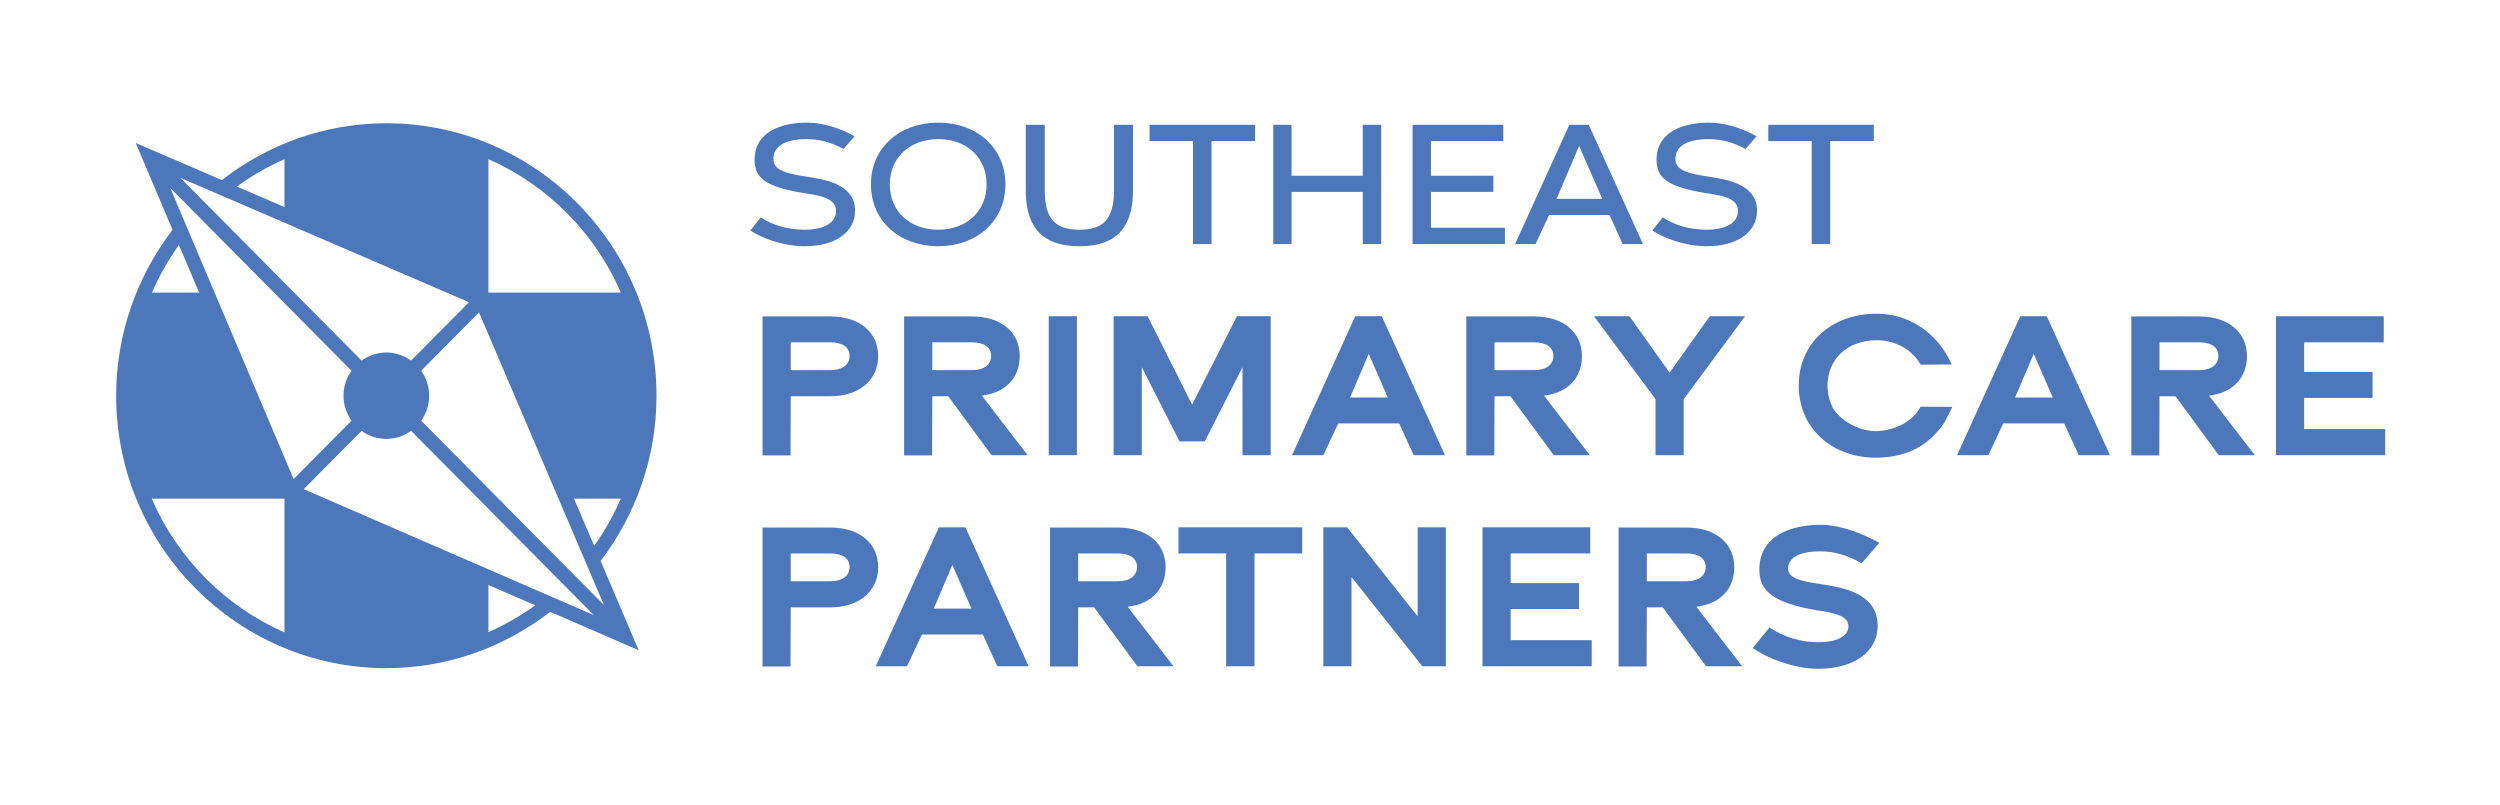 <svg width="987" height="318" viewBox="0 0 987 318" fill="none" xmlns="http://www.w3.org/2000/svg">
<path d="M296.224 90.981L300.367 85.808C305.144 89.069 311.462 90.695 317.785 90.695C324.877 90.695 330.073 88.147 330.073 83.334C330.073 78.302 324.174 77.313 318.415 76.391L317.082 76.182C301.844 73.703 297.908 70.02 297.908 63.082C297.908 51.674 309.075 48.418 318.554 48.418C325.089 48.418 332.041 50.757 337.377 53.799L333.023 58.826C328.105 56.143 323.544 54.93 318.415 54.93C309.85 54.93 305.357 57.841 305.357 62.654C305.357 66.551 308.445 68.317 318.415 69.734C325.161 70.796 337.589 72.499 337.589 83.194C337.589 91.543 329.934 97.211 317.712 97.211C308.936 97.211 300.367 93.815 296.224 90.981Z" fill="#4C78BB"/>
<path d="M389.498 72.78C389.498 62.226 381.703 54.928 370.396 54.928C359.156 54.928 351.294 62.294 351.294 72.78C351.294 83.406 359.156 90.693 370.396 90.693C381.703 90.693 389.498 83.333 389.498 72.78ZM343.851 72.78C343.851 58.403 355.086 48.417 370.396 48.417C385.707 48.417 396.942 58.403 396.942 72.78C396.942 87.224 385.707 97.21 370.396 97.21C355.086 97.21 343.851 87.224 343.851 72.78Z" fill="#4C78BB"/>
<path d="M404.968 75.043V49.269H412.484V75.043C412.484 86.305 416.415 90.696 426.173 90.696C435.796 90.696 439.799 86.377 439.799 75.043V49.269H447.315V75.043C447.315 87.721 442.537 97.212 426.173 97.212C409.953 97.212 404.968 88.003 404.968 75.043Z" fill="#4C78BB"/>
<path d="M478.302 55.712V96.362H470.998V55.712H453.864V49.268H495.508V55.712H478.302Z" fill="#4C78BB"/>
<path d="M545.31 96.362H538.006V75.754H509.918V96.362H502.687V49.267H509.918V69.379H538.006V49.267H545.31V96.362Z" fill="#4C78BB"/>
<path d="M594.143 96.362H557.691V49.267H593.507V55.71H564.922V69.379H589.573V75.754H564.922V89.918H594.143V96.362Z" fill="#4C78BB"/>
<path d="M623.436 57.624L614.517 78.512H632.567L623.436 57.624ZM611.571 84.888L606.229 96.363H598.154L619.574 49.269H627.23L648.65 96.363H640.642L635.445 84.888H611.571Z" fill="#4C78BB"/>
<path d="M652.319 90.981L656.465 85.808C661.242 89.069 667.558 90.695 673.883 90.695C680.975 90.695 686.172 88.147 686.172 83.334C686.172 78.302 680.271 77.313 674.51 76.391L673.179 76.182C657.94 73.703 654.006 70.02 654.006 63.082C654.006 51.674 665.172 48.418 674.65 48.418C681.187 48.418 688.139 50.757 693.476 53.799L689.118 58.826C684.2 56.143 679.64 54.93 674.51 54.93C665.948 54.93 661.454 57.841 661.454 62.654C661.454 66.551 664.54 68.317 674.51 69.734C681.259 70.796 693.683 72.499 693.683 83.194C693.683 91.543 686.032 97.211 673.811 97.211C665.032 97.211 656.465 93.815 652.319 90.981Z" fill="#4C78BB"/>
<path d="M722.561 55.712V96.362H715.257V55.712H698.123V49.268H739.768V55.712H722.561Z" fill="#4C78BB"/>
<path d="M327.806 146.127C332.719 146.127 335.415 143.898 335.415 140.517C335.415 137.131 332.719 135.157 327.806 135.157H312.181V146.127H327.806ZM312.098 179.788H301.054V124.926H327.806C339.589 124.926 346.707 131.36 346.707 140.6C346.707 149.679 339.589 156.441 327.806 156.441H312.181L312.098 179.788Z" fill="#4C78BB"/>
<path d="M368.063 146.127H383.689C388.601 146.127 391.298 143.898 391.298 140.517C391.298 137.131 388.601 135.157 383.689 135.157H368.063V146.127ZM405.699 179.704H391.462L374.36 156.441H368.063L367.981 179.788H356.937V124.926H383.689C395.471 124.926 402.589 131.36 402.589 140.6C402.589 148.768 397.434 155.04 387.614 156.191L405.699 179.704Z" fill="#4C78BB"/>
<path d="M414.041 124.844H425.167V179.705H414.041V124.844Z" fill="#4C78BB"/>
<path d="M490.538 179.707V144.973L475.651 174.258H465.666L450.779 144.973V179.707H439.648V124.845H453.068L470.656 159.74L488.332 124.845H501.665V179.707H490.538Z" fill="#4C78BB"/>
<path d="M540.369 139.692L533.007 156.934H547.894L540.369 139.692ZM528.34 167.164L522.449 179.707H510.097L535.051 124.841H545.522L570.476 179.707H558.12L552.393 167.164H528.34Z" fill="#4C78BB"/>
<path d="M590.031 146.127H605.656C610.568 146.127 613.263 143.898 613.263 140.517C613.263 137.131 610.568 135.157 605.656 135.157H590.031V146.127ZM627.664 179.704H613.427L596.327 156.441H590.031L589.949 179.788H578.904V124.926H605.656C617.438 124.926 624.554 131.36 624.554 140.6C624.554 148.768 619.4 155.04 609.58 156.191L627.664 179.704Z" fill="#4C78BB"/>
<path d="M664.728 179.707H653.601V157.594L629.303 124.845H643.289L659.164 147.114L675.035 124.845H688.944L664.728 157.594V179.707Z" fill="#4C78BB"/>
<path d="M710.137 152.231C710.137 135.485 723.058 123.853 740.896 123.853C753.985 123.853 765.194 131.692 770.516 143.897L758.324 143.98C754.804 137.959 748.421 134.323 740.896 134.323C729.446 134.323 721.51 141.672 721.51 152.231C721.51 155.612 722.325 158.503 723.632 161.144C726.91 166.259 733.288 169.806 739.999 170.218H741.228C747.689 169.89 754.968 166.837 758.242 160.566L770.757 160.644C770.757 160.644 767.98 166.343 767.812 166.587C761.351 176.161 753.088 180.282 741.551 180.699H740.158C722.817 180.448 710.137 168.817 710.137 152.231Z" fill="#4C78BB"/>
<path d="M802.914 139.692L795.552 156.934H810.439L802.914 139.692ZM790.89 167.164L784.994 179.707H772.642L797.601 124.841H808.067L833.021 179.707H820.67L814.937 167.164H790.89Z" fill="#4C78BB"/>
<path d="M852.575 146.127H868.2C873.113 146.127 875.808 143.898 875.808 140.517C875.808 137.131 873.113 135.157 868.2 135.157H852.575V146.127ZM890.209 179.704H875.972L858.872 156.441H852.575L852.494 179.788H841.448V124.926H868.2C879.983 124.926 887.099 131.36 887.099 140.6C887.099 148.768 881.945 155.04 872.125 156.191L890.209 179.704Z" fill="#4C78BB"/>
<path d="M941.673 179.707H898.559V124.845H941.1V135.154H909.681V146.869H936.684V157.099H909.681V169.398H941.673V179.707Z" fill="#4C78BB"/>
<path d="M327.806 229.471C332.719 229.471 335.415 227.241 335.415 223.861C335.415 220.475 332.719 218.501 327.806 218.501H312.181V229.471H327.806ZM312.098 263.132H301.054V208.27H327.806C339.589 208.27 346.707 214.704 346.707 223.944C346.707 233.023 339.589 239.785 327.806 239.785H312.181L312.098 263.132Z" fill="#4C78BB"/>
<path d="M375.997 223.035L368.636 240.277H383.523L375.997 223.035ZM363.971 250.507L358.077 263.05H345.727L370.681 208.184H381.152L406.106 263.05H393.75L388.027 250.507H363.971Z" fill="#4C78BB"/>
<path d="M425.662 229.471H441.287C446.199 229.471 448.896 227.241 448.896 223.861C448.896 220.475 446.199 218.501 441.287 218.501H425.662V229.471ZM463.297 263.048H449.061L431.958 239.785H425.662L425.579 263.132H414.535V208.27H441.287C453.07 208.27 460.188 214.704 460.188 223.944C460.188 232.112 455.033 238.383 445.213 239.535L463.297 263.048Z" fill="#4C78BB"/>
<path d="M495.289 218.498V263.05H484.08V218.498H465.262V208.189H514.107V218.498H495.289Z" fill="#4C78BB"/>
<path d="M570.804 263.049H561.557L533.576 227.821V263.049H522.449V208.188H531.86L559.677 243.328V208.188H570.804V263.049Z" fill="#4C78BB"/>
<path d="M628.401 263.049H585.287V208.188H627.828V218.496H596.409V230.211H623.412V240.442H596.409V252.741H628.401V263.049Z" fill="#4C78BB"/>
<path d="M650.164 229.471H665.789C670.701 229.471 673.401 227.241 673.401 223.861C673.401 220.475 670.701 218.501 665.789 218.501H650.164V229.471ZM687.802 263.048H673.565L656.46 239.785H650.164L650.082 263.132H639.037V208.27H665.789C677.571 208.27 684.692 214.704 684.692 223.944C684.692 232.112 679.538 238.383 669.718 239.535L687.802 263.048Z" fill="#4C78BB"/>
<path d="M691.967 255.871L698.596 247.703C704.323 251.662 711.362 253.563 717.904 253.563C724.856 253.563 729.764 251.334 729.764 247.208C729.764 243.083 723.959 242.01 718.478 241.104L717.581 241.015C717.412 241.015 717.33 240.937 717.248 240.937C717.166 240.937 717.007 240.937 716.839 240.854C700.153 237.962 694.589 233.347 694.589 224.935C694.589 211.157 707.679 207.193 718.806 207.193C726.249 207.193 734.922 210.412 741.956 214.293L735.004 222.372C729.113 219.075 723.959 217.668 718.642 217.668C710.296 217.668 705.957 220.231 705.957 224.435C705.957 227.654 708.985 229.227 718.888 230.623C726.736 231.863 741.305 233.842 741.305 247.042C741.305 257.106 732.218 264.039 717.822 264.039C707.92 264.039 697.284 259.585 691.967 255.871Z" fill="#4C78BB"/>
<path d="M238.422 238.836L227.942 228.267L196.814 196.877L191.189 191.205L166.276 166.082C168.249 163.295 169.437 159.909 169.437 156.226C169.437 152.549 168.249 149.158 166.276 146.371L189.112 123.347L218.086 191.205L218.153 191.366L230.684 220.714L231.971 223.735L233.158 226.516L238.422 238.836ZM222.223 237.539L219.47 236.341L217.327 235.414L119.91 193.122L142.752 170.093C145.516 172.088 148.879 173.281 152.525 173.281C156.177 173.281 159.535 172.088 162.299 170.098L221.903 230.199L223.964 232.278L225.405 233.731L234.44 242.847L222.223 237.539ZM192.837 249.572V230.955L211.304 238.971C205.559 243.128 199.382 246.68 192.837 249.572ZM73.271 88.499L72.879 87.562L72.094 85.712L67.223 74.216L77.109 84.191L111.48 118.852L113.815 121.201L138.775 146.371C136.801 149.158 135.614 152.549 135.614 156.226C135.614 159.904 136.801 163.29 138.775 166.082L115.918 189.132L73.271 88.499ZM112.307 249.67C88.918 239.393 70.115 220.453 59.903 196.877H112.307V249.67ZM70.642 96.714L78.618 115.529H59.981C62.884 108.856 66.453 102.553 70.642 96.714ZM85.358 76.31L185.161 119.316L162.299 142.36C159.535 140.375 156.177 139.172 152.525 139.172C148.879 139.172 145.516 140.375 142.752 142.36L117.927 117.331L114.301 113.674L83.148 82.254L81.087 80.18L79.176 78.253L71.2 70.21L85.358 76.31ZM112.307 62.85V81.754L93.51 73.654C99.341 69.403 105.633 65.783 112.307 62.85ZM192.837 62.824C216.164 73.107 234.92 92.01 245.127 115.529H192.837V62.824ZM234.574 215.499L226.629 196.877H245.086C242.224 203.483 238.701 209.713 234.574 215.499ZM259.187 156.226C259.187 96.922 211.334 48.666 152.525 48.666C128.077 48.666 105.597 57.094 87.59 71.101L53.581 56.448L68.111 90.739C54.221 108.903 45.863 131.573 45.863 156.226C45.863 215.531 93.711 263.787 152.525 263.787C176.865 263.787 199.252 255.442 217.223 241.544L252.173 256.718L237.126 221.469C250.907 203.352 259.187 180.771 259.187 156.226Z" fill="#4C78BB"/>
</svg>

